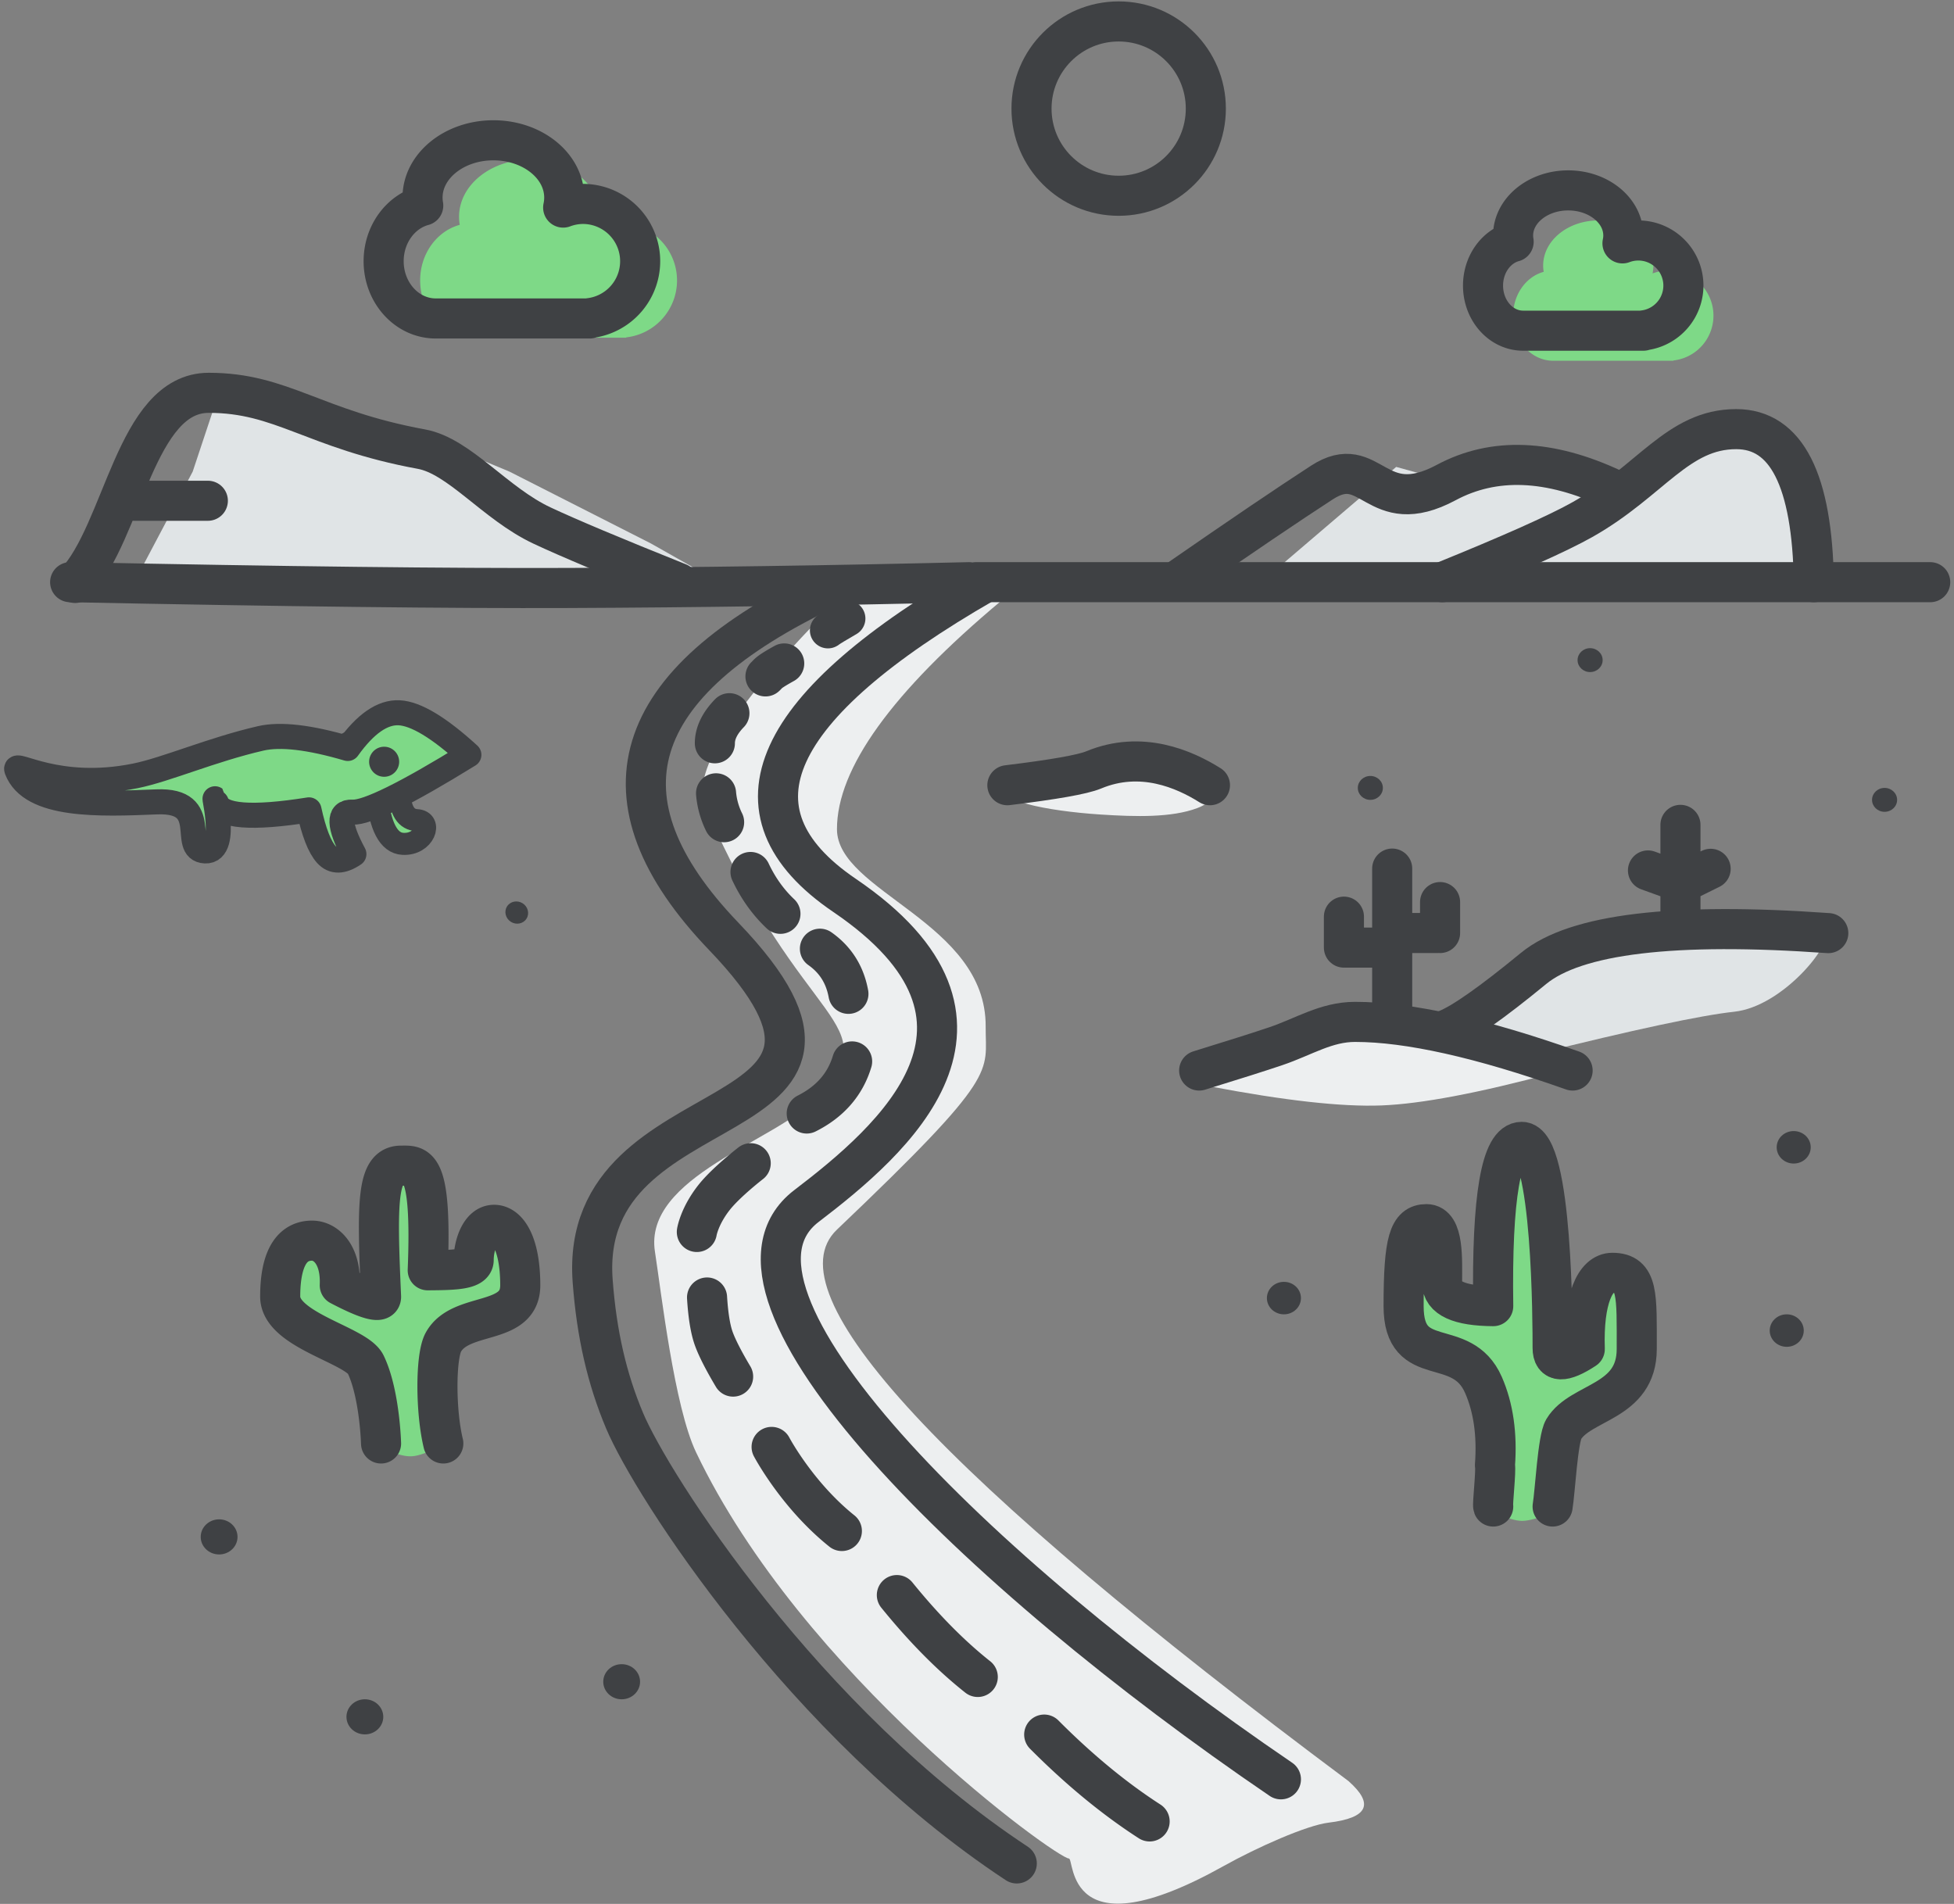 <svg xmlns="http://www.w3.org/2000/svg" width="195" height="190" viewBox="0 0 195 190">
    <rect x="0" y="0" width="195" height="190" fill="#808080" stroke="none"/>
    <g fill="none" fill-rule="evenodd" transform="translate(0 2)">
        <path fill="#7ED987" d="M38.619 142.692l-2.233-8.627c-3.949-2.987-6.184-4.48-6.705-4.48-.522 0-1.055-.947-1.6-2.841l1.6-4.415 4.066 1.583c.647 1.305.97 2.104.97 2.395 0 .437 2.707 1.514 2.707 1.514l1.657-13.112 3.138.894.899 8.998 4.26-.689 2.42-3.612 1.922 2.03-.396 6.37-7.297 3.245v10.337c-1.262.645-2.221.993-2.88 1.043-.657.05-1.5-.162-2.528-.633zM149.203 148.928v-7.477l-2.161-6.85-4.645-2.122-2.872-2.888 1.907-5.21 2.932 2.998 2.334.937 2.186-.547.319-7.303 1.401-7.066 1.928-.189 1.467 5.475v4.532l.61 10.33 3.058-1.44 1.837-6.466 2.789-.724 1.256 3.398-.649 6.718-5.693 5.175-1.638 2.098-.597 6.62c-1.39.566-2.414.849-3.07.849-.658 0-1.557-.283-2.7-.848z"/>
        <path fill="#E0E4E6" d="M127.595 54.621l11.738-10.026 3.064.845h7.18l5.477-2.05 3.281 1.205 4.837.845 5.592-3.712 4.728-1.395 3.759 1.395 2.045 5.208V54.621z"/>
        <path fill="#EDEFF0" d="M99.928 57.948C88.993 67.092 83.525 74.69 83.525 80.741c0 6.277 14.905 9.268 14.84 19.698-.03 4.652 1.563 4.652-14.84 20.269-6.652 6.333 10.362 24.676 51.043 55.029 2.603 2.298 1.943 3.683-1.983 4.153-2.165.26-7.11 2.45-10.463 4.325-15.875 8.872-14.865-.748-15.455-.748-1.174 0-26.573-18.26-37.203-40.534-2.177-4.562-3.475-15.958-4.105-20.031-1.155-7.466 12.078-11.017 16.095-15.295 7.39-7.87-1.395-6.517-11.089-29.189-1.442-3.372 2.945-10.195 13.16-20.47h16.403z"/>
        <path fill="#E0E4E6" d="M13.963 55.027l5.268-9.965 1.98-5.958 6.504-2.417 13.25 4.266 9.875 4.109 14.118 7.173 4.937 2.792-10.37 1.942z"/>
        <path stroke="#3F4144" stroke-linecap="round" stroke-linejoin="round" stroke-width="4" d="M7 56.098c21.44.433 38.008.625 49.703.578 12.813-.052 26.147-.245 40-.578M97.393 56.098h95.233"/>
        <path stroke="#3F4144" stroke-linecap="round" stroke-linejoin="round" stroke-width="4" d="M7.495 56.175c4.832-5.08 6.008-18.974 13.334-18.974 7.325 0 10.452 3.642 21.226 5.619 3.796.696 7.349 5.429 12.039 7.628 2.618 1.229 7.16 3.138 13.624 5.727M82.71 56.683C62.6 66.176 59.102 77.758 72.213 91.43c19.667 20.508-14.593 14.014-13.067 34.416.398 5.323 1.435 9.767 3.182 13.924 2.716 6.467 17.955 30.219 39.142 44.19"/>
        <path stroke="#3F4144" stroke-linecap="round" stroke-linejoin="round" stroke-width="4" d="M127.83 175.566c-30.52-20.764-58.682-48.563-47.35-57.212 8.683-6.625 22.326-18.416 3.798-31.002-12.353-8.39-7.333-18.945 13.968-31.191"/>
        <path fill="#7ED987" d="M62.491 31.668v.035h-15.24v-.002l-.121.002c-2.873 0-5.201-2.559-5.201-5.715 0-2.683 1.682-4.934 3.951-5.55a4.68 4.68 0 0 1-.069-.8c0-3.157 3.165-5.716 7.07-5.716 3.905 0 7.07 2.56 7.07 5.716 0 .34-.037.675-.107 1a5.703 5.703 0 0 1 2.012-.365c.549 0 1.08.077 1.581.221a5.718 5.718 0 0 1-.946 11.174zM167 33.973V34h-12c-2.21 0-4-2.015-4-4.5 0-2.118 1.3-3.895 3.053-4.373A3.73 3.73 0 0 1 154 24.5c0-2.485 2.462-4.5 5.5-4.5s5.5 2.015 5.5 4.5c0 .268-.029.531-.084.787a4.503 4.503 0 0 1 2.829-.112 4.502 4.502 0 0 1-.745 8.798z"/>
        <path stroke="#3F4144" stroke-linecap="round" stroke-linejoin="round" stroke-width="4" d="M89.503 157.18c2.69 3.32 5.382 6.043 8.073 8.17M104.207 171.102c3.49 3.504 6.996 6.393 10.52 8.665M77.003 142.394s2.534 4.805 7.011 8.39M70.56 127.483c.115 1.844.345 3.23.69 4.16.347.931.984 2.175 1.912 3.732M74.917 114.085s-2.476 1.91-3.667 3.43c-1.468 1.872-1.708 3.428-1.708 3.428M85.038 103.924c-.693 2.295-2.203 4.027-4.53 5.196M84.668 97.178c-.347-1.911-1.295-3.412-2.844-4.502M77.884 89.192c-1.224-1.156-2.22-2.547-2.987-4.173M72.263 80.051a8.01 8.01 0 0 1-.804-2.882M71.34 72.175c0-1 .483-2 1.451-3M76.39 65.5c.313-.284.194-.362 1.87-1.292"/>
        <path fill="#E0E4E6" d="M153.067 103.244c10.008-2.495 16.669-3.92 19.982-4.276 4.97-.534 9.932-6.967 8.989-7.72-2.577-2.054-11.763-2.586-23.288 1.788-2.424.92-6.318 3.184-11.681 6.792"/>
        <path stroke="#3F4144" stroke-linecap="round" stroke-linejoin="round" stroke-width="3.6" d="M82.624 60.905c.247-.191.856-.553 1.94-1.182"/>
        <path stroke="#3F4144" stroke-linecap="round" stroke-linejoin="round" stroke-width="4" d="M144.324 100.765c1.612-.63 4.518-2.671 8.719-6.122 4.2-3.45 14.005-4.625 29.412-3.523M143.937 56.098c6.913-2.805 11.576-4.887 13.99-6.249 6.82-3.845 9.494-9.024 15.342-9.024 5.01 0 7.591 5.091 7.743 15.273"/>
        <g stroke="#3F4144" stroke-linecap="round" stroke-linejoin="round" stroke-width="4">
            <path d="M138.934 98.849V84.68M134.28 92.564h3.225M143.454 91.109h-3.225M143.713 88.022v3.087M134.117 89.477v3.087"/>
        </g>
        <g stroke="#3F4144" stroke-linecap="round" stroke-linejoin="round" stroke-width="4">
            <path d="M167.701 89.672v-9.355M164.46 84.865l2.813 1.018M170.714 84.702l-2.39 1.181"/>
        </g>
        <path stroke="#3F4144" stroke-linecap="round" stroke-linejoin="round" stroke-width="4" d="M117.526 55.901c6.306-4.367 11.105-7.617 14.398-9.75 4.94-3.198 5.288 3.817 12.41 0 4.749-2.543 10.295-2.323 16.64.66M154.944 148.342c.247-1.47.51-6.729 1.105-7.718 1.692-2.81 7.29-2.626 7.29-7.998s.165-7.606-2.428-7.606c-1.73 0-2.924 2.65-2.757 7.606-2.14 1.404-3.21 1.368-3.21-.109 0-2.216 0-20.565-3.082-20.565-2.055 0-3.003 5.464-2.845 16.393-3.403-.025-5.105-.803-5.105-2.336 0-2.299.19-5.846-1.556-5.846s-2.283 1.637-2.283 8.182 5.779 2.85 7.97 7.865c.992 2.273 1.375 4.945 1.146 8.016.124.542-.26 3.894-.172 4.116"/>
        <g fill="#3F4144" transform="translate(19.929 148.83)">
            <ellipse cx="1.938" cy="2.543" rx="1.837" ry="1.752"/>
            <ellipse cx="16.483" cy="20.5" rx="1.837" ry="1.752"/>
            <ellipse cx="42.11" cy="16.997" rx="1.837" ry="1.752"/>
        </g>
        <g fill="#3F4144" transform="rotate(32 -98.73 77.242)">
            <ellipse cx="2.585" cy="16.234" rx="1.148" ry="1.095"/>
            <ellipse cx="11.799" cy="2.164" rx="1.148" ry="1.095"/>
            <ellipse cx="34.999" cy="7.624" rx="1.148" ry="1.095"/>
        </g>
        <g fill="#3F4144" transform="translate(125.937 109.982)">
            <ellipse cx="53.066" cy="2.512" rx="1.699" ry="1.621"/>
            <ellipse cx="2.192" cy="17.56" rx="1.699" ry="1.621"/>
            <ellipse cx="52.371" cy="20.801" rx="1.699" ry="1.621"/>
        </g>
        <g fill="#3F4144" transform="translate(133.937 61.58)">
            <ellipse cx="2.816" cy="15.049" rx="1.251" ry="1.193"/>
            <ellipse cx="24.748" cy="2.296" rx="1.251" ry="1.193"/>
            <ellipse cx="54.135" cy="16.242" rx="1.251" ry="1.193"/>
        </g>
        <path stroke="#3F4144" stroke-linecap="round" stroke-linejoin="round" stroke-width="4" d="M13.372 47.973h7.37"/>
        <circle cx="111.638" cy="8.838" r="8.698" stroke="#3F4144" stroke-linecap="round" stroke-linejoin="round" stroke-width="4"/>
        <path stroke="#3F4144" stroke-linecap="round" stroke-linejoin="round" stroke-width="4" d="M38.028 142.049c-.06-1.722-.407-5.573-1.54-7.9-.948-1.944-8.526-3.383-8.526-6.76 0-3.376.924-5.58 3.18-5.58 1.35 0 2.897 1.34 2.766 4.456 1.683.883 4.161 2.052 4.12 1.124-.423-9.491-.423-13.063 2-13.063 1.614 0 3.092-.431 2.658 10.441 2.676-.015 4.585-.071 4.585-1.035 0-1.445.663-3.502 2.035-3.502 1.373 0 2.613 1.921 2.613 6.035s-5.957 2.535-7.679 5.687c-.78 1.429-.78 6.903 0 10.097M58.849 29.746v.035h-15.24v-.002l-.122.002c-2.873 0-5.201-2.56-5.201-5.716 0-2.683 1.682-4.934 3.951-5.549a4.68 4.68 0 0 1-.069-.8c0-3.157 3.166-5.716 7.07-5.716 3.905 0 7.07 2.559 7.07 5.715 0 .341-.036.675-.107 1a5.703 5.703 0 0 1 2.013-.365 5.718 5.718 0 0 1 .635 11.395zM164 30.973V31h-12c-2.21 0-4-2.015-4-4.5 0-2.118 1.3-3.895 3.053-4.373A3.73 3.73 0 0 1 151 21.5c0-2.485 2.462-4.5 5.5-4.5s5.5 2.015 5.5 4.5c0 .268-.029.531-.084.787a4.503 4.503 0 0 1 2.829-.112 4.502 4.502 0 0 1-.745 8.798z"/>
        <path fill="#EDEFF0" d="M120.68 106.401c7.5 1.431 13.23 2.07 17.19 1.915 3.96-.154 9.69-1.238 17.19-3.253-7.5-3.285-13.39-4.844-17.668-4.678-4.278.167-9.848 2.172-16.711 6.016z"/>
        <path stroke="#3F4144" stroke-linecap="round" stroke-linejoin="round" stroke-width="4" d="M119.671 104.833c3.512-1.082 6.061-1.89 7.647-2.427 2.793-.943 5.021-2.427 7.908-2.427 5.346 0 12.584 1.618 21.714 4.854"/>
        <path fill="#EDEFF0" d="M100.918 76.698c-1.79 1.088 3.352 2.227 8.935 2.588 3.515.228 7.059.315 9.617-.638 3.546-1.32-1.016-3.51-6.627-3.859-4.87-.301-10.57 1.086-11.925 1.91z"/>
        <path stroke="#3F4144" stroke-linecap="round" stroke-linejoin="round" stroke-width="4" d="M100.53 76.36c4.653-.566 7.522-1.074 8.605-1.525 4.762-1.983 9.07-.07 11.613 1.524"/>
        <g transform="rotate(3 -1274.908 61.094)">
            <path fill="#7ED987" stroke="#3F4144" stroke-linecap="round" stroke-linejoin="round" stroke-width="2.2" d="M36.642 8.498c.483 3.238 1.44 4.857 2.873 4.857 2.149 0 2.853-2.436 1.257-2.436-1.065 0-1.681-.854-1.85-2.564"/>
            <path fill="#7ED987" stroke="#3F4144" stroke-linecap="round" stroke-linejoin="round" stroke-width="2.5" d="M33.517 4.137C35.142 1.587 36.79.312 38.461.312c1.67 0 4.057 1.275 7.16 3.825-6.089 4.214-9.856 6.32-11.301 6.32-1.446 0-1.326 1.392.36 4.174-1.11.839-2.022.903-2.736.192-.714-.71-1.37-2.165-1.97-4.365-5.672 1.206-8.762 1.128-9.271-.236-.764-2.046 1.706 4.87-.866 4.87-2.573 0 .555-5.164-5.098-4.634-5.652.53-12.496 1.16-14.094-2.482-.395-.9 4.166 1.986 11.853 0 3.062-.79 7.45-3.002 12.282-4.387 1.944-.558 4.857-.375 8.737.548z"/>
            <circle cx="37.212" cy="5.271" r="1.5" fill="#3F4144"/>
        </g>
    </g>
</svg>
